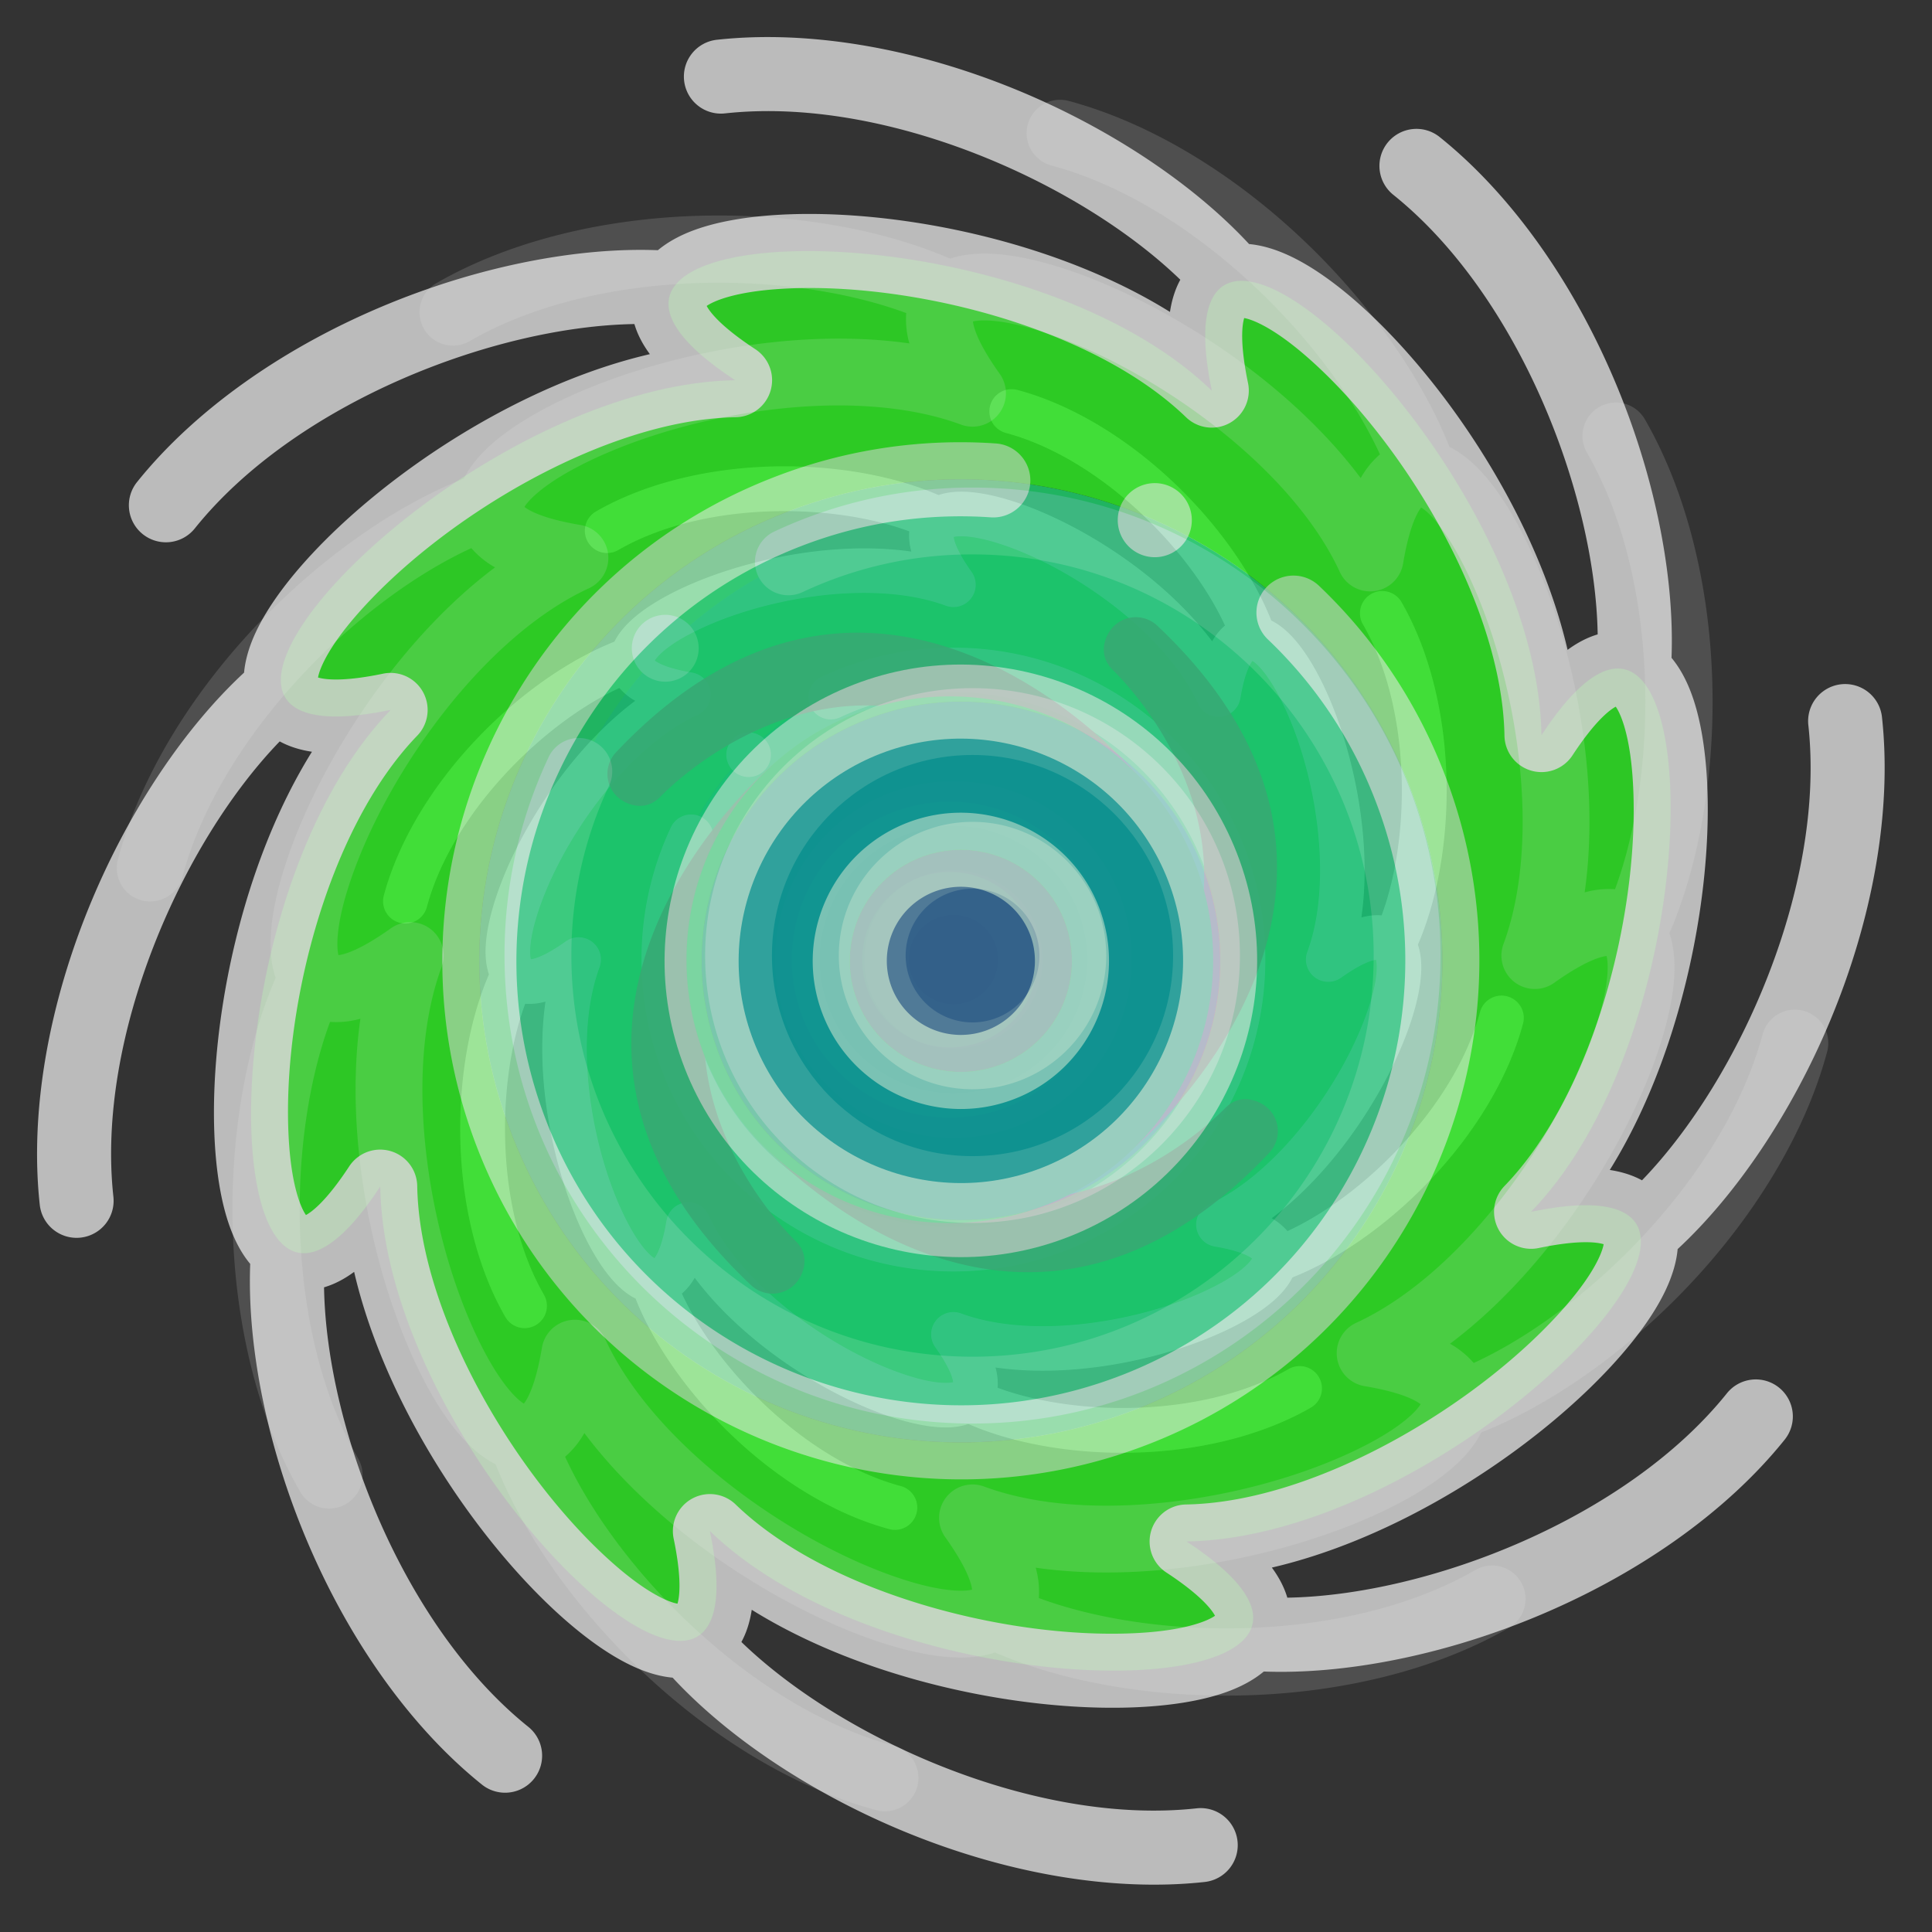 <svg xmlns="http://www.w3.org/2000/svg" width="2000" height="2000" viewBox="0 0 2000 2000"><rect x="0" y="0" width="2000" height="2000" fill="#333333" stroke="none"/><defs><style>.cls-1{isolation:isolate;}.cls-13,.cls-15,.cls-2{opacity:0.85;}.cls-2{mix-blend-mode:difference;}.cls-3{fill:#394f9b;}.cls-4{fill:#118ea3;}.cls-4,.cls-5,.cls-6{fill-rule:evenodd;}.cls-5{fill:#19c275;}.cls-6{fill:#2ce022;}.cls-14,.cls-15,.cls-17,.cls-7{fill:#efefef;}.cls-8{opacity:0.9;}.cls-16,.cls-8{mix-blend-mode:color-dodge;}.cls-9{fill:#f06;mix-blend-mode:hue;}.cls-10{fill:#00ad00;}.cls-11{fill:#00c200;}.cls-12{fill:#00e400;}.cls-13{mix-blend-mode:color-burn;}.cls-14{opacity:0.65;}.cls-16{opacity:0.15;}.cls-17{mix-blend-mode:screen;}</style></defs><g class="cls-1"><g id="Layer_1_copy_2" data-name="Layer 1 copy 2"><g class="cls-2"><circle class="cls-3" cx="984.345" cy="992.012" r="69.19"/><path class="cls-4" d="M984.345,1061.2a69.191,69.191,0,1,1,69.19-69.191A69.192,69.192,0,0,1,984.345,1061.2Zm0-230.635a161.444,161.444,0,1,0,161.444,161.444A161.444,161.444,0,0,0,984.345,830.568Z"/><path class="cls-5" d="M822.9,992.012a161.445,161.445,0,1,1,161.445,161.444A161.444,161.444,0,0,1,822.9,992.012ZM984.345,692.187c-165.589,0-299.825,134.236-299.825,299.825s134.236,299.825,299.825,299.825S1284.17,1157.6,1284.17,992.012,1149.934,692.187,984.345,692.187Z"/><path class="cls-6" d="M684.52,992.012c0-165.589,134.236-299.825,299.825-299.825S1284.17,826.423,1284.17,992.012s-134.236,299.825-299.825,299.825S684.52,1157.6,684.52,992.012Zm25.489-274.335C590.158,772.9,498.5,966.225,528.977,1007.209c9.539,12.828,31.046,10.731,67.4-15.2-45.7,123.793,26.188,325.313,76.723,332.739,15.817,2.325,29.542-14.364,36.913-58.4C765.23,1386.2,958.56,1477.86,999.544,1447.38c12.828-9.539,10.731-31.046-15.2-67.4,123.793,45.7,325.313-26.188,332.739-76.72,2.325-15.817-14.364-29.542-58.4-36.913,119.851-55.219,211.512-248.549,181.032-289.532-9.539-12.828-31.046-10.732-67.4,15.2,45.7-123.793-26.188-325.312-76.72-332.739-15.817-2.325-29.542,14.364-36.913,58.4-55.221-119.852-248.551-211.513-289.535-181.032-12.828,9.541-10.731,31.045,15.2,67.4-123.793-45.7-325.311,26.189-332.739,76.721-2.325,15.817,14.364,29.542,58.4,36.913Z"/><path class="cls-7" d="M986.984,670.431A320.107,320.107,0,0,0,850.165,700.8a23.063,23.063,0,1,0,19.569,41.77,274.353,274.353,0,0,1,117.253-26.01c152.606,0,276.761,124.155,276.761,276.761s-124.155,276.762-276.761,276.762S710.225,1145.926,710.225,993.319a274.31,274.31,0,0,1,26.016-117.264,23.063,23.063,0,1,0-41.768-19.571A320.069,320.069,0,0,0,664.1,993.319c0,178.041,144.848,322.889,322.888,322.889s322.889-144.848,322.889-322.889S1165.025,670.431,986.984,670.431Z"/><path class="cls-7" d="M1171.492,993.319c0-101.737-82.77-184.508-184.508-184.508S802.477,891.582,802.477,993.319s82.77,184.508,184.507,184.508S1171.492,1095.059,1171.492,993.319Zm-322.889,0c0-76.3,62.078-138.381,138.381-138.381s138.381,62.078,138.381,138.381S1063.288,1131.7,986.984,1131.7,848.6,1069.622,848.6,993.319Z"/><path class="cls-7" d="M1079.238,993.319a92.254,92.254,0,1,0-92.254,92.254A92.359,92.359,0,0,0,1079.238,993.319Zm-138.381,0a46.127,46.127,0,1,1,46.127,46.127A46.18,46.18,0,0,1,940.857,993.319Z"/><path class="cls-7" d="M1560.317,1031.422a23.063,23.063,0,0,0-28.246,16.309c-25.879,96.594-119.5,189.973-199.291,226.69a60.5,60.5,0,0,0-16.359-13.275c88.492-66.289,152.931-190.885,154.852-256.528.319-10.868-1.065-19.622-3.452-26.74,19.881-45.845,30.651-105.893,29.706-166.931-1.1-70.761-17.676-137.4-46.688-187.651a23.063,23.063,0,0,0-39.946,23.063c50,86.6,49.829,218.833,19.376,301.214a60.493,60.493,0,0,0-20.953,2.179c15.7-109.445-26.839-243.109-71.9-290.883-7.464-7.913-14.646-13.169-21.369-16.516-18.365-46.464-53.2-96.521-97.012-139-50.808-49.257-109.655-84.657-165.7-99.676a23.063,23.063,0,1,0-11.937,44.554c96.6,25.885,189.973,119.506,226.691,199.292a60.5,60.5,0,0,0-13.276,16.359c-66.289-88.492-190.885-152.932-256.526-154.851-10.9-.325-19.659,1.054-26.774,3.437-45.839-19.874-105.847-30.647-166.9-29.692-70.762,1.1-137.4,17.676-187.652,46.687a23.063,23.063,0,1,0,23.064,39.946c86.608-50,218.837-49.826,301.216-19.373a60.5,60.5,0,0,0,2.179,20.953c-109.445-15.7-243.117,26.839-290.888,71.9-7.913,7.463-13.169,14.645-16.513,21.368-46.464,18.366-96.521,53.2-139,97.012-49.257,50.809-84.657,109.655-99.676,165.7A23.063,23.063,0,1,0,441.9,938.908c25.884-96.6,119.508-189.974,199.294-226.691a60.5,60.5,0,0,0,16.357,13.275C569.06,791.781,504.621,916.377,502.7,982.02c-.318,10.87,1.066,19.623,3.453,26.743-19.881,45.845-30.652,105.893-29.706,166.931,1.095,70.758,17.676,137.4,46.687,187.649a23.063,23.063,0,0,0,39.946-23.064c-50-86.608-49.828-218.835-19.373-301.213a60.49,60.49,0,0,0,20.955-2.182c-15.7,109.447,26.837,243.114,71.894,290.888,7.466,7.915,14.647,13.171,21.371,16.516,18.365,46.463,53.2,96.52,97.011,138.994,50.809,49.259,109.658,84.659,165.7,99.676a23.063,23.063,0,0,0,11.937-44.554c-96.6-25.885-189.976-119.506-226.691-199.292a60.486,60.486,0,0,0,13.276-16.359c66.289,88.492,190.884,152.932,256.528,154.853,1.051.03,2.08.046,3.093.046a74.1,74.1,0,0,0,23.688-3.485c43.982,19.067,101.016,29.752,159.47,29.752,2.468,0,4.95-.021,7.422-.058,70.759-1.1,137.4-17.675,187.649-46.687a23.063,23.063,0,0,0-23.063-39.946c-86.6,50-218.834,49.831-301.216,19.373a60.551,60.551,0,0,0-2.178-20.95c109.434,15.68,243.115-26.844,290.886-71.9,7.913-7.463,13.167-14.645,16.514-21.368,46.461-18.363,96.518-53.2,139-97.014,49.259-50.809,84.659-109.658,99.676-165.7a23.07,23.07,0,0,0-16.315-28.244Zm-299.768,298.506c-69.861,37.015-188.3,58.249-265.578,29.729a23.063,23.063,0,0,0-26.763,35.029c15.146,21.237,18,32.063,18.488,36.1-5.049,1.271-18.88,1.8-44.286-6.006-75.575-23.225-174.342-91.956-208.813-166.772a23.063,23.063,0,0,0-43.693,5.847c-4.306,25.727-9.945,35.4-12.452,38.6-4.468-2.673-14.623-12.072-27.068-35.564-37.016-69.862-58.256-188.3-29.728-265.578a23.063,23.063,0,0,0-35.029-26.763c-21.239,15.148-32.065,18-36.1,18.487-1.269-5.046-1.8-18.872,6-44.284,23.225-75.576,91.957-174.343,166.772-208.814a23.063,23.063,0,0,0-5.844-43.694c-25.725-4.3-35.4-9.945-38.6-12.452,2.671-4.467,12.069-14.622,35.562-27.067C783.285,619.709,901.723,598.472,979,627a23.063,23.063,0,0,0,26.763-35.029c-15.148-21.239-18-32.065-18.488-36.1,5.047-1.273,18.878-1.8,44.284,6.006,75.575,23.225,174.344,91.954,208.815,166.772a23.063,23.063,0,0,0,43.694-5.845c4.306-25.727,9.945-35.4,12.452-38.6,4.467,2.67,14.622,12.069,27.069,35.564,37.015,69.861,58.256,188.3,29.729,265.575a23.063,23.063,0,0,0,35.029,26.763c21.237-15.145,32.063-18,36.1-18.487,1.268,5.046,1.8,18.875-6.006,44.286-23.225,75.575-91.956,174.342-166.772,208.812a23.063,23.063,0,0,0,5.844,43.694c25.728,4.306,35.4,9.945,38.6,12.452-2.67,4.463-12.071,14.618-35.564,27.067Z"/><path class="cls-7" d="M774.98,804.367a23.066,23.066,0,1,0-16.3-39.376l-.014.014a23.06,23.06,0,0,0,16.315,39.362Z"/></g></g><g id="Layer_8" data-name="Layer 8"><g class="cls-8"><path class="cls-9" d="M799.4,792.045s-312.96,263.931-21.946,538.353a32.466,32.466,0,0,0,49.892-6.742s14.445-21.007-3.735-38.968c-55.215-54.55-195.235-247.76,25.672-440.906Z"/><path class="cls-9" d="M776.074,1170.871s263.56,313.339,537.982,22.325a32.474,32.474,0,0,0-6.746-49.9s-21-14.445-38.968,3.736c-54.55,55.215-247.76,195.235-440.9-25.669Z"/><path class="cls-9" d="M1176.264,1186.226s312.762-264.129,21.752-538.547a32.467,32.467,0,0,0-49.9,6.738s-14.445,21.007,3.735,38.968c55.215,54.55,195.235,247.76-25.673,440.906Z"/><path class="cls-9" d="M1176.134,800.636S912,487.874,637.583,778.889a32.467,32.467,0,0,0,6.742,49.892s21.007,14.445,38.968-3.735c54.55-55.216,247.76-195.236,440.906,25.672Z"/><path class="cls-10" d="M1176.134,1186.356c-106.342,106.342-279.379,106.342-385.72,0s-106.342-279.378,0-385.72,279.378-106.341,385.72,0S1282.479,1080.011,1176.134,1186.356Z"/><path class="cls-11" d="M1098.952,1109.175c-63.786,63.785-167.571,63.785-231.356,0s-63.79-167.575,0-231.361,167.575-63.781,231.361,0S1162.737,1045.389,1098.952,1109.175Z"/><path class="cls-12" d="M1047.5,929.269a90.831,90.831,0,1,1-128.455,0A90.829,90.829,0,0,1,1047.5,929.269Z"/></g></g><g id="Layer_1" data-name="Layer 1"><g class="cls-13"><circle class="cls-3" cx="994.673" cy="994.674" r="115.019"/><path class="cls-4" d="M887.474,1036.361a115.019,115.019,0,1,1,148.886,65.512A115.022,115.022,0,0,1,887.474,1036.361ZM1244.8,897.4c-53.721-138.143-209.258-206.582-347.4-152.861S690.821,953.8,744.542,1091.944s209.257,206.582,347.4,152.861S1298.524,1035.548,1244.8,897.4Z"/><path class="cls-5" d="M897.4,744.543c138.143-53.721,293.68,14.718,347.4,152.861s-14.718,293.68-152.862,347.4-293.68-14.717-347.4-152.861S759.259,798.264,897.4,744.543Zm561.8,69.487c-99.766-256.552-388.62-383.652-645.173-283.885S430.377,918.766,530.144,1175.318,918.765,1558.97,1175.317,1459.2,1558.968,1070.582,1459.2,814.03Z"/><path class="cls-6" d="M814.028,530.145c256.553-99.767,545.407,27.333,645.173,283.885s-27.332,545.406-283.884,645.173-545.406-27.333-645.173-283.885S557.476,629.912,814.028,530.145Zm440.4-125.794C1096.66,251.93,741.9,226.4,696.77,298.314c-14.127,22.508,2.078,54.566,64.152,95.267-219.331,3.78-488.239,236.575-469.3,319.344,5.928,25.906,40.053,37.116,112.727,22C251.93,892.69,226.4,1247.447,298.314,1292.58c22.508,14.128,54.566-2.078,95.267-64.151,3.78,219.331,236.575,488.238,319.34,469.3,25.906-5.928,37.116-40.054,22-112.727,157.762,152.421,512.519,177.954,557.652,106.037,14.128-22.508-2.078-54.566-64.151-95.267,219.331-3.78,488.238-236.575,469.3-319.34-5.928-25.907-40.054-37.116-112.727-22,152.42-157.766,177.953-512.523,106.035-557.656-22.511-14.126-54.565,2.078-95.266,64.152-3.781-219.332-236.574-488.236-319.341-469.3-25.906,5.928-37.116,40.054-22,112.727Z"/><path class="cls-14" d="M1494.938,800.133a532.113,532.113,0,0,0-129.483-193.682,38.34,38.34,0,1,0-52.926,55.486,456.051,456.051,0,0,1,110.944,165.991c91.945,236.438-25.609,503.6-262.047,595.544s-503.6-25.609-595.544-262.047,25.609-503.6,262.047-595.544a455.992,455.992,0,0,1,197.355-30.345,38.339,38.339,0,1,0,5.158-76.5,532.09,532.09,0,0,0-230.306,35.379c-275.844,107.269-412.991,418.957-305.722,694.8s418.958,412.991,694.8,305.722S1602.207,1075.977,1494.938,800.133Z"/><path class="cls-14" d="M1105.842,1280.537c157.625-61.3,235.995-239.4,174.7-397.03s-239.4-235.995-397.029-174.7-235.995,239.4-174.7,397.029S948.213,1341.835,1105.842,1280.537ZM911.3,780.275C1029.521,734.3,1163.1,793.08,1209.074,911.3s-12.805,251.8-131.024,297.772-251.8-12.8-297.772-131.024S793.083,826.247,911.3,780.275Z"/><path class="cls-14" d="M1050.259,1137.605c78.813-30.649,118-119.7,87.349-198.515s-119.7-118-198.515-87.349-118,119.7-87.349,198.515S971.446,1168.253,1050.259,1137.605Zm-83.374-214.4a76.68,76.68,0,1,1-43.675,99.257A76.766,76.766,0,0,1,966.885,923.207Z"/><path class="cls-15" d="M1281.073,1905.913a38.337,38.337,0,0,0-42.284-33.937c-165.25,18.1-366.332-70.688-471.293-172.188,5.174-9.47,8.765-20.546,10.712-33.344,156.02,97.165,387.885,121.935,490.746,85.361,17.029-6.054,29.759-13.473,39.348-21.46,83.009,3.18,182.532-16.311,276.53-54.551,108.972-44.331,202.233-110.171,262.6-185.394a38.339,38.339,0,1,0-59.8-47.994c-104.052,129.647-309.024,209.048-455.006,211.5-3.041-10.357-8.332-20.726-16-31.15,179.026-41.618,360.487-188.056,407.356-286.651,7.764-16.331,11.58-30.625,12.714-43.058,60.923-56.448,117.491-140.575,156.906-234.05,45.7-108.4,65.1-220.9,54.6-316.785a38.339,38.339,0,0,0-76.222,8.348c18.1,165.256-70.695,366.335-172.187,471.293-9.471-5.174-20.55-8.764-33.344-10.712,97.165-156.02,121.934-387.885,85.358-490.741-6.062-17.08-13.477-29.824-21.455-39.412,3.173-82.993-16.291-182.457-54.553-276.467-44.33-108.973-110.17-202.234-185.393-262.606a38.339,38.339,0,1,0-47.994,59.8c129.654,104.057,209.047,309.032,211.5,455.011-10.353,3.039-20.726,8.331-31.15,16-41.621-179.025-188.06-360.5-286.65-407.365-16.331-7.764-30.625-11.58-43.056-12.711C1236.6,191.73,1152.477,135.161,1059,95.75c-108.4-45.7-220.9-65.095-316.785-54.595a38.339,38.339,0,1,0,8.348,76.222c165.256-18.1,366.336,70.7,471.294,172.191-5.174,9.47-8.761,20.545-10.713,33.34-156.02-97.165-387.885-121.934-490.744-85.357-17.033,6.056-29.76,13.473-39.353,21.461-83.008-3.18-182.531,16.312-276.529,54.552-108.969,44.329-202.23,110.169-262.6,185.392a38.339,38.339,0,1,0,59.8,47.994C305.777,417.3,510.747,337.9,656.727,335.454c3.04,10.357,8.332,20.726,16.006,31.152C493.7,408.221,312.237,554.661,265.366,653.253c-7.765,16.336-11.581,30.63-12.712,43.061-60.923,56.448-117.491,140.575-156.9,234.047-45.706,108.4-65.1,220.9-54.595,316.785a38.339,38.339,0,1,0,76.222-8.348c-18.1-165.256,70.694-366.338,172.188-471.292,9.47,5.174,20.545,8.761,33.344,10.711C225.749,934.238,200.98,1166.1,237.553,1268.963q.88,2.472,1.792,4.82c5.7,14.665,12.451,25.936,19.671,34.6-3.041,79.63,14.767,174.432,49.985,265,1.487,3.824,3.014,7.656,4.561,11.464,44.33,108.969,110.17,202.23,185.393,262.6a38.339,38.339,0,0,0,47.994-59.8C417.3,1683.6,337.9,1478.625,335.451,1332.637c10.353-3.039,20.723-8.331,31.148-16,41.639,179,188.066,360.492,286.652,407.361,16.331,7.763,30.624,11.576,43.056,12.71,56.444,60.921,140.574,117.487,234.053,156.9,108.4,45.707,220.9,65.1,316.785,54.6a38.35,38.35,0,0,0,33.929-42.3ZM637.979,1621.322c-99.439-85.937-203.7-256.65-206.07-393.557a38.339,38.339,0,0,0-70.4-20.36c-23.777,36.261-38.83,47.208-44.79,50.393-5.011-7.056-14.166-28.165-17.378-72.233-9.55-131.082,37.431-325.516,132.576-424a38.339,38.339,0,0,0-35.383-64.173c-42.455,8.829-60.842,5.921-67.305,3.963,1.45-8.532,9.893-29.928,38.792-63.363,85.936-99.443,256.646-203.711,393.557-206.07a38.339,38.339,0,0,0,20.36-70.4c-36.266-23.78-47.209-38.834-50.394-44.794,7.054-5.006,28.153-14.165,72.229-17.377,131.086-9.551,325.52,37.43,424,132.575a38.338,38.338,0,0,0,64.175-35.38c-8.832-42.449-5.921-60.838-3.962-67.3,8.53,1.446,29.926,9.889,63.362,38.789,99.439,85.937,203.7,256.642,206.07,393.557a38.339,38.339,0,0,0,70.4,20.36c23.78-36.266,38.834-47.209,44.794-50.395,5.013,7.052,14.164,28.163,17.376,72.23,9.55,131.083-37.426,325.518-132.575,424a38.338,38.338,0,0,0,35.38,64.175c42.455-8.829,60.839-5.92,67.3-3.962-1.447,8.531-9.89,29.926-38.791,63.367-85.938,99.44-256.643,203.71-393.554,206.069a38.339,38.339,0,0,0-20.36,70.4c36.261,23.777,47.207,38.83,50.393,44.79-7.054,5.006-28.157,14.167-72.233,17.378-131.083,9.55-325.516-37.431-424-132.576a38.338,38.338,0,0,0-64.175,35.38c8.829,42.454,5.922,60.842,3.964,67.305-8.524-1.449-29.921-9.9-63.364-38.793Z"/><path class="cls-14" d="M1159.694,552.365a38.343,38.343,0,1,0,51.185-48.98l-.03-.014a38.334,38.334,0,0,0-51.155,48.994Z"/></g></g><g id="Layer_1_copy" data-name="Layer 1 copy"><g class="cls-16"><circle class="cls-3" cx="1006.747" cy="989.193" r="103.814"/><path class="cls-4" d="M1006.747,1093.007a103.814,103.814,0,1,1,103.814-103.814A103.816,103.816,0,0,1,1006.747,1093.007Zm0-346.046c-133.781,0-242.232,108.45-242.232,242.232s108.451,242.232,242.232,242.232,242.233-108.451,242.233-242.232S1140.529,746.961,1006.747,746.961Z"/><path class="cls-5" d="M764.515,989.193c0-133.782,108.451-242.232,242.232-242.232s242.233,108.45,242.233,242.232-108.451,242.232-242.233,242.232S764.515,1122.974,764.515,989.193Zm242.232-449.86c-248.45,0-449.859,201.409-449.859,449.86s201.409,449.86,449.859,449.86,449.86-201.409,449.86-449.86S1255.2,539.333,1006.747,539.333Z"/><path class="cls-6" d="M556.888,989.193c0-248.451,201.409-449.86,449.859-449.86s449.86,201.409,449.86,449.86-201.409,449.86-449.86,449.86S556.888,1237.644,556.888,989.193Zm38.245-411.615C415.306,660.428,277.777,950.5,323.511,1011.994c14.312,19.247,46.581,16.1,101.125-22.8-68.569,185.74,39.293,488.1,115.115,499.244,23.732,3.488,44.325-21.552,55.385-87.629,82.85,179.826,372.924,317.355,434.416,271.622,19.247-14.313,16.1-46.581-22.8-101.125,185.74,68.569,488.1-39.294,499.244-115.112,3.488-23.732-21.552-44.325-87.629-55.385,179.826-82.85,317.355-372.924,271.622-434.416-14.313-19.247-46.581-16.1-101.125,22.8,68.569-185.74-39.294-488.1-115.112-499.244-23.732-3.488-44.325,21.552-55.385,87.629-82.854-179.826-372.927-317.355-434.419-271.622-19.248,14.316-16.1,46.581,22.8,101.125-185.74-68.569-488.1,39.294-499.244,115.112-3.488,23.732,21.552,44.325,87.63,55.385Z"/><path class="cls-17" d="M1006.747,504.725a480.277,480.277,0,0,0-205.284,45.564,34.6,34.6,0,1,0,29.362,62.672,411.634,411.634,0,0,1,175.926-39.027c228.972,0,415.255,186.284,415.255,415.255s-186.283,415.256-415.255,415.256S591.5,1218.161,591.5,989.189A411.565,411.565,0,0,1,630.53,813.246a34.6,34.6,0,0,0-62.669-29.366,480.255,480.255,0,0,0-45.578,205.309c0,267.134,217.331,484.465,484.464,484.465s484.465-217.331,484.465-484.465S1273.881,504.725,1006.747,504.725Z"/><path class="cls-17" d="M1283.584,989.189c0-152.647-124.189-276.836-276.837-276.836S729.911,836.542,729.911,989.189s124.189,276.837,276.836,276.837S1283.584,1141.841,1283.584,989.189Zm-484.464,0c0-114.485,93.142-207.627,207.627-207.627s207.628,93.142,207.628,207.627-93.142,207.628-207.628,207.628S799.12,1103.675,799.12,989.189Z"/><path class="cls-17" d="M1145.166,989.189c0-76.324-62.1-138.418-138.419-138.418S868.329,912.865,868.329,989.189s62.1,138.419,138.418,138.419S1145.166,1065.513,1145.166,989.189Zm-207.628,0a69.21,69.21,0,1,1,69.209,69.21A69.288,69.288,0,0,1,937.538,989.189Z"/><path class="cls-17" d="M1866.98,1046.36a34.6,34.6,0,0,0-42.38,24.469c-38.83,144.931-179.3,285.038-299.019,340.128a90.717,90.717,0,0,0-24.545-19.918c132.775-99.461,229.46-286.4,232.343-384.9.477-16.305-1.6-29.441-5.181-40.12,29.829-68.787,45.99-158.884,44.571-250.465-1.644-106.17-26.521-206.16-70.05-281.553a34.6,34.6,0,1,0-59.935,34.6c75.022,129.94,74.763,328.339,29.071,451.943a90.8,90.8,0,0,0-31.438,3.27c23.555-164.212-40.27-364.763-107.877-436.443-11.2-11.873-21.974-19.76-32.061-24.781-27.556-69.714-79.819-144.82-145.557-208.555-76.234-73.9-164.528-127.019-248.624-149.554a34.6,34.6,0,1,0-17.911,66.849c144.934,38.837,285.038,179.307,340.128,299.019A90.748,90.748,0,0,0,1408.6,494.9c-99.461-132.775-286.4-229.46-384.893-232.339-16.351-.488-29.5,1.581-40.173,5.156-68.776-29.819-158.814-45.983-250.413-44.55-106.17,1.644-206.16,26.521-281.553,70.05a34.6,34.6,0,1,0,34.605,59.935c129.947-75.026,328.345-74.76,451.946-29.068a90.791,90.791,0,0,0,3.27,31.439C777.174,331.972,576.612,395.793,504.936,463.4c-11.873,11.2-19.76,21.974-24.777,32.061-69.715,27.555-144.821,79.819-208.552,145.557C197.7,717.249,144.587,805.543,122.053,889.639A34.6,34.6,0,1,0,188.9,907.55c38.837-144.934,179.311-285.038,299.022-340.128a90.8,90.8,0,0,0,24.542,19.918c-132.775,99.461-229.46,286.4-232.339,384.9-.478,16.309,1.6,29.441,5.18,40.124-29.829,68.787-45.989,158.883-44.571,250.464,1.644,106.167,26.521,206.157,70.05,281.55a34.6,34.6,0,1,0,59.936-34.6c-75.027-129.947-74.764-328.343-29.068-451.943a90.748,90.748,0,0,0,31.442-3.274c-23.559,164.216,40.265,364.771,107.869,436.451,11.2,11.876,21.977,19.762,32.065,24.78,27.555,69.715,79.819,144.82,145.557,208.548,76.234,73.909,164.531,127.023,248.624,149.554a34.6,34.6,0,1,0,17.911-66.849C780.188,1768.2,640.08,1627.731,584.993,1508.02a90.791,90.791,0,0,0,19.919-24.545c99.46,132.774,286.4,229.459,384.9,232.342,1.578.045,3.122.069,4.641.069,14.2,0,25.891-1.99,35.542-5.229,65.991,28.608,151.565,44.64,239.27,44.64,3.7,0,7.427-.031,11.136-.086,106.167-1.644,206.157-26.521,281.55-70.05a34.6,34.6,0,0,0-34.6-59.936C1397.4,1700.252,1199,1699.992,1075.4,1654.293a90.813,90.813,0,0,0-3.267-31.435c164.2,23.528,364.771-40.276,436.448-107.876,11.872-11.2,19.755-21.974,24.776-32.061,69.711-27.552,144.817-79.819,208.552-145.561,73.909-76.234,127.023-164.531,149.554-248.624a34.614,34.614,0,0,0-24.479-42.377Zm-449.773,447.88c-104.821,55.537-282.533,87.4-398.476,44.606a34.6,34.6,0,0,0-40.155,52.557c22.725,31.864,27.009,48.107,27.739,54.163-7.575,1.907-28.327,2.7-66.448-9.011-113.392-34.847-261.583-137.972-313.3-250.226a34.6,34.6,0,0,0-65.559,8.772c-6.46,38.6-14.921,53.119-18.683,57.915-6.7-4.011-21.939-18.112-40.612-53.361-55.54-104.821-87.407-282.532-44.6-398.475a34.6,34.6,0,0,0-52.557-40.155c-31.868,22.728-48.111,27.008-54.167,27.739-1.9-7.572-2.706-28.317,9.011-66.445,34.847-113.4,137.972-261.586,250.226-313.306a34.6,34.6,0,0,0-8.769-65.559c-38.6-6.457-53.114-14.921-57.911-18.683,4.008-6.7,18.109-21.939,53.357-40.612,104.821-55.537,282.526-87.4,398.476-44.605A34.6,34.6,0,0,0,1034.926,387c-22.728-31.867-27.009-48.11-27.739-54.166,7.571-1.91,28.324-2.7,66.444,9.011,113.393,34.847,261.587,137.968,313.307,250.226A34.6,34.6,0,0,0,1452.5,583.3c6.461-38.6,14.922-53.115,18.683-57.911,6.7,4.007,21.94,18.109,40.616,53.36,55.537,104.821,87.408,282.53,44.605,398.473a34.6,34.6,0,0,0,52.558,40.155c31.864-22.725,48.107-27.009,54.163-27.739,1.9,7.571,2.706,28.32-9.011,66.447-34.847,113.393-137.972,261.584-250.226,313.3a34.6,34.6,0,0,0,8.769,65.558c38.6,6.461,53.118,14.922,57.914,18.683-4.007,6.7-18.112,21.933-53.36,40.612Z"/><path class="cls-17" d="M688.655,705.684A34.608,34.608,0,1,0,664.2,646.6l-.02.021a34.6,34.6,0,0,0,24.479,59.059Z"/></g></g></g></svg>